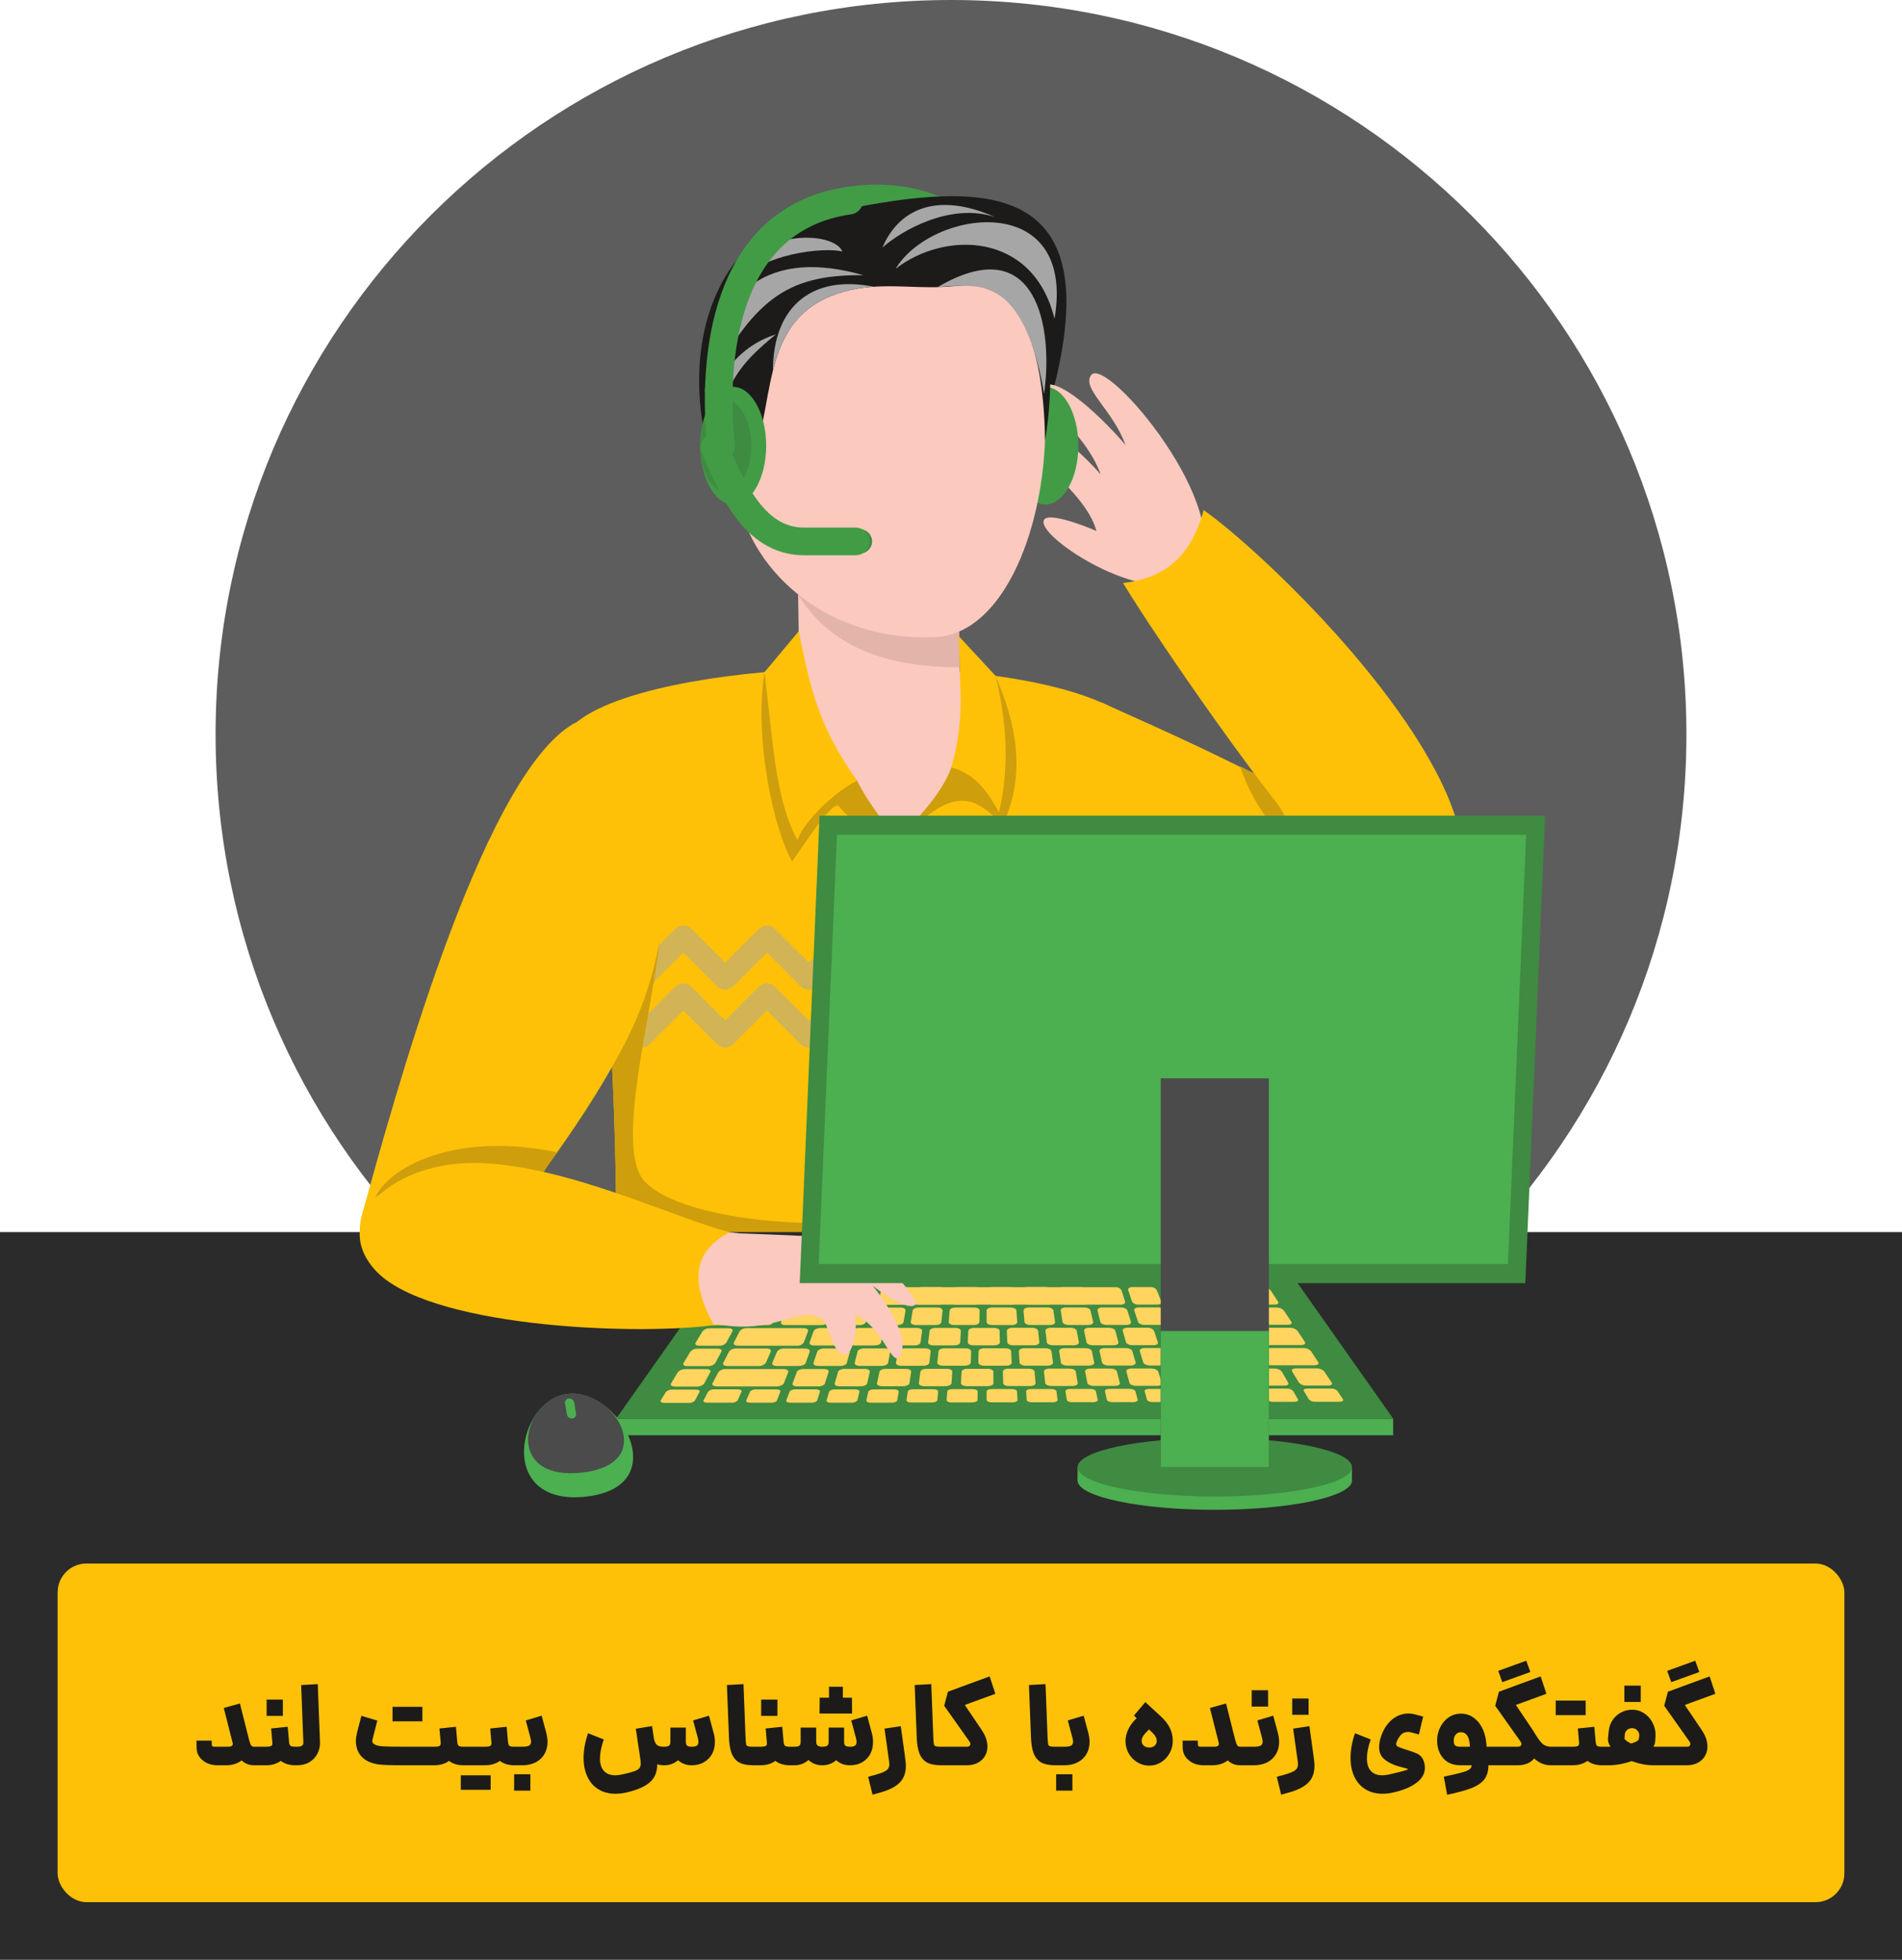 <svg width="264" height="272" viewBox="0 0 264 272" fill="none" xmlns="http://www.w3.org/2000/svg">
<g clip-path="url(#clip0_4421_42721)">
<path d="M132 203.837C188.376 203.837 234.077 158.207 234.077 101.919C234.077 45.63 188.376 0 132 0C75.624 0 29.923 45.63 29.923 101.919C29.923 158.207 75.624 203.837 132 203.837Z" fill="#2B2B2B" fill-opacity="0.76"/>
<path d="M117.87 27.832C135.394 25.323 144.985 39.853 145.101 61.861" stroke="#429C46" stroke-width="3.84" stroke-linecap="round" stroke-linejoin="round"/>
<path fill-rule="evenodd" clip-rule="evenodd" d="M98.451 63.109C100.843 71.963 110.212 78.266 122.906 82.941C131.177 79.373 141.269 70.74 145.17 57.797C155.146 24.738 137.342 24.912 116.319 29.27C100.816 29.776 93.817 45.971 98.451 63.109Z" fill="#1C1B19"/>
<path fill-rule="evenodd" clip-rule="evenodd" d="M157.294 124.447C163.068 126.913 182.577 135.683 189.771 136.653C199.715 137.991 201.499 125.359 194.368 119.63C183.036 110.529 158.888 100.263 152.955 97.527C145.929 101.153 140.73 117.385 157.294 124.447Z" fill="#FFC107"/>
<path fill-rule="evenodd" clip-rule="evenodd" d="M175.446 108.033C178.032 113.024 180.856 117.566 182.646 119.4C179.088 118.425 173.973 112.344 172.152 106.352C173.197 106.915 174.385 107.442 175.446 108.033Z" fill="#CE9E0C"/>
<path fill-rule="evenodd" clip-rule="evenodd" d="M153.878 97.962C154.934 128.155 158.259 145.715 154.2 169.504C152.305 180.618 152.115 188.914 153.852 202.705C132.464 206.258 105.35 205.393 83.962 201.398C86.179 189.319 86.955 140.956 80.066 100.213C90.649 91.622 136.903 89.672 153.878 97.962Z" fill="#FFC107"/>
<mask id="mask0_4421_42721" style="mask-type:luminance" maskUnits="userSpaceOnUse" x="80" y="92" width="77" height="113">
<path d="M153.878 97.962C154.934 128.155 158.259 145.715 154.2 169.504C152.305 180.618 152.115 188.914 153.852 202.705C132.464 206.258 105.35 205.393 83.962 201.398C86.179 189.319 86.955 140.956 80.066 100.213C90.649 91.622 136.903 89.672 153.878 97.962Z" fill="white"/>
</mask>
<g mask="url(#mask0_4421_42721)">
<path opacity="0.5" d="M65.815 143.836L71.622 138.039L77.428 143.836L83.234 138.039L89.04 143.836L94.846 138.039L100.652 143.836L106.458 138.039L112.265 143.836L118.071 138.039L123.877 143.836L129.683 138.039L135.489 143.836L141.295 138.039L147.101 143.836L152.908 138.039L158.714 143.836L164.52 138.039L170.326 143.836" stroke="#A6A6A6" stroke-width="3.12" stroke-linecap="round" stroke-linejoin="round"/>
<path opacity="0.5" d="M65.815 135.805L71.622 130.008L77.428 135.805L83.234 130.008L89.04 135.805L94.846 130.008L100.652 135.805L106.458 130.008L112.265 135.805L118.071 130.008L123.877 135.805L129.683 130.008L135.489 135.805L141.295 130.008L147.101 135.805L152.908 130.008L158.714 135.805L164.52 130.008L170.326 135.805" stroke="#A6A6A6" stroke-width="3.12" stroke-linecap="round" stroke-linejoin="round"/>
</g>
<path fill-rule="evenodd" clip-rule="evenodd" d="M86.062 201.778L83.951 201.398C85.535 192.718 86.395 165.298 84.189 135.427C86.547 133.578 89.014 131.872 91.578 130.32C90.523 140.861 85.244 159.401 89.467 163.954C93.69 168.507 108.654 170.737 122.747 169.382C131.783 168.513 105.877 187.791 86.062 201.778Z" fill="#CE9E0C"/>
<path fill-rule="evenodd" clip-rule="evenodd" d="M86.897 144.479C79.734 158.387 70.571 168.037 68.18 173.354C63.762 183.157 47.594 178.05 50.234 168.611C54.594 152.991 66.412 109.128 79.085 100.764C89.61 93.792 98.477 121.992 86.897 144.479Z" fill="#FFC107"/>
<path fill-rule="evenodd" clip-rule="evenodd" d="M73.226 166.176C68.376 166.108 54.752 164.142 52.05 166.176C54.62 161.228 64.401 157.164 77.386 159.952C76.098 161.354 74.182 164.969 73.226 166.176Z" fill="#CE9E0C"/>
<path fill-rule="evenodd" clip-rule="evenodd" d="M132.702 60.875L133.166 91.363C133.267 97.871 135.278 107.753 124.88 116.364C111.805 108.016 111.029 99.015 110.924 92.016L110.459 61.529C110.253 48.248 132.486 47.004 132.702 60.875Z" fill="#FBC9BE"/>
<path fill-rule="evenodd" clip-rule="evenodd" d="M133.013 82.449C125.787 83.298 119.723 83.219 110.755 82.491C115.632 90.47 124.188 92.594 133.23 92.61L133.013 82.449Z" fill="#E3B4AA"/>
<path fill-rule="evenodd" clip-rule="evenodd" d="M166.097 79.077C171.793 70.961 153.614 49.306 151.461 52.051C150.036 53.864 154.586 57.042 156.211 61.759C153.947 59.003 146.019 50.913 144.383 54.081C143.659 55.477 150.516 59.582 152.775 65.838C150.284 62.971 143.19 56.352 141.664 58.76C139.896 61.538 150.606 67.577 152.179 73.696C149.962 72.71 145.681 71.214 144.968 72.073C143.126 74.286 161.289 85.928 166.097 79.077Z" fill="#FBC9BE"/>
<path fill-rule="evenodd" clip-rule="evenodd" d="M145.101 70.017C147.624 70.017 149.677 66.328 149.677 61.859C149.677 57.39 147.624 53.695 145.101 53.695C142.578 53.695 140.52 57.384 140.52 61.859C140.52 66.333 142.578 70.017 145.101 70.017Z" fill="#429C46"/>
<path fill-rule="evenodd" clip-rule="evenodd" d="M122.773 29.224C102.463 30.884 100.32 50.985 102.362 68.318C103.545 78.331 114.117 89.13 129.809 88.429C149.049 87.564 153.662 27.585 122.773 29.224Z" fill="#FBC9BE"/>
<path fill-rule="evenodd" clip-rule="evenodd" d="M145.059 61.155C144.832 46.673 141.037 41.656 137.342 40.201C134.476 39.089 133.525 39.864 129.166 39.864C124.806 39.864 120.113 39.126 115.268 41.118C104.12 45.693 108.406 59.606 102.6 66.7C100.335 58.41 99.75 47.796 104.616 39.047C108.67 31.764 116.096 28.338 123.523 28.375C143.734 28.465 147.64 45.535 145.059 61.155Z" fill="#1C1B19"/>
<path fill-rule="evenodd" clip-rule="evenodd" d="M99.834 58.815C101.233 58.43 103.038 60.543 103.867 63.558C104.695 66.572 104.236 69.286 102.837 69.676C101.439 70.066 99.633 67.948 98.805 64.933C97.976 61.919 98.435 59.205 99.834 58.815Z" fill="#FBC9BE"/>
<path fill-rule="evenodd" clip-rule="evenodd" d="M146.367 44.253C143.411 32.132 131.113 32.005 124.314 37.307C129.366 28.944 149.418 26.298 146.367 44.253Z" fill="#A6A6A6"/>
<path fill-rule="evenodd" clip-rule="evenodd" d="M97.834 54.37C104.511 41.684 109.024 38.08 119.818 38.196C107.298 34.575 98.948 39.619 97.834 54.37Z" fill="#A6A6A6"/>
<path fill-rule="evenodd" clip-rule="evenodd" d="M98.372 59.91C101.771 52.642 101.893 51.14 107.704 46.402C100.969 48.553 98.145 54.95 98.372 59.91Z" fill="#A6A6A6"/>
<path fill-rule="evenodd" clip-rule="evenodd" d="M138.133 30.14C131.968 28.064 125.122 31.996 122.489 34.357C124.568 29.387 129.662 26.367 138.133 30.14Z" fill="#A6A6A6"/>
<path fill-rule="evenodd" clip-rule="evenodd" d="M101.344 39.919C105.746 34.976 114.502 34.301 116.915 34.907C115.827 32.04 104.59 31.445 101.344 39.919Z" fill="#A6A6A6"/>
<path fill-rule="evenodd" clip-rule="evenodd" d="M144.931 54.747C143.401 45.398 140.382 41.382 137.341 40.201C135.32 39.416 132.116 39.674 130.131 39.853C143.934 31.753 146.246 45.519 144.91 54.747H144.931ZM121.274 39.796C119.213 39.906 117.184 40.353 115.267 41.118C110.263 43.174 108.374 47.105 107.281 51.453C107.297 42.562 112.676 38.072 121.274 39.796Z" fill="#A6A6A6"/>
<path d="M101.406 61.872C100.456 61.451 98.535 62.357 100.757 66.088" stroke="#D9ABA1" stroke-width="1.2" stroke-linecap="round" stroke-linejoin="round"/>
<path d="M100.319 64.818C101.407 64.396 102.705 64.538 102.958 65.719" stroke="#D9ABA1" stroke-width="1.2" stroke-linecap="round" stroke-linejoin="round"/>
<path fill-rule="evenodd" clip-rule="evenodd" d="M118.963 108.343C120.61 111.653 123.603 115.521 124.88 116.364C122.024 116.022 118.546 114.636 116.477 111.927C115.638 110.836 111.457 117.487 109.953 119.558C107.551 115.5 104.585 102.789 106.121 93.281C109.262 96.127 115.954 106.968 118.963 108.343Z" fill="#CE9E0C"/>
<path fill-rule="evenodd" clip-rule="evenodd" d="M118.962 108.345C113.599 100.808 112.454 95.501 110.871 87.602L106.12 93.283C107.271 102.806 107.63 111.127 110.686 116.566C111.462 114.274 115.468 110.105 118.962 108.345Z" fill="#FFC107"/>
<path fill-rule="evenodd" clip-rule="evenodd" d="M132.058 106.518C130.475 110.734 126.733 114.043 124.88 116.362C130.385 111.645 133.916 108.288 139.094 114.633C143.206 106.249 139.949 98.012 138.187 93.801C135.173 95.181 135.067 105.142 132.058 106.518Z" fill="#CE9E0C"/>
<path fill-rule="evenodd" clip-rule="evenodd" d="M132.058 106.521C133.858 99.765 133.303 96.724 133.087 88.297L138.186 93.804C139.906 100.798 140.012 106.979 138.661 112.719C137.426 110.637 135.847 107.512 132.058 106.521Z" fill="#FFC107"/>
<path d="M264 171H0V272H264V171Z" fill="#2B2B2B"/>
<rect x="8" y="217" width="248" height="47" rx="4" fill="#FFC107"/>
<path d="M30.198 245C29.643 245 29.142 244.893 28.694 244.68C28.256 244.456 27.91 244.163 27.654 243.8C27.409 243.427 27.286 243.027 27.286 242.6C27.275 242.461 27.27 242.12 27.27 241.576H29.382L29.398 242.168C29.409 242.264 29.441 242.333 29.494 242.376C29.558 242.408 29.659 242.424 29.798 242.424H31.654C32.155 242.424 32.368 242.253 32.294 241.912L32.246 241.72L31.062 237.048L33.302 236.424L34.486 241.128C34.582 241.512 34.662 241.789 34.726 241.96C34.79 242.131 34.859 242.253 34.934 242.328C35.019 242.392 35.136 242.424 35.286 242.424H36.07L36.214 243.72L36.07 245H35.286C34.593 245 34.011 244.776 33.542 244.328C32.955 244.776 32.224 245 31.35 245H30.198ZM35.904 242.424H36.912C37.275 242.424 37.52 242.387 37.648 242.312C37.776 242.237 37.83 242.109 37.808 241.928V241.864L37.632 239.896L39.936 239.656L40.112 241.624V241.704C40.144 242.013 40.214 242.211 40.32 242.296C40.427 242.381 40.656 242.424 41.008 242.424L41.152 243.72L41.008 245C40.187 245 39.51 244.797 38.976 244.392C38.422 244.797 37.734 245 36.912 245H35.904V242.424ZM37.008 235.88H39.264V238.152H37.008V235.88ZM40.842 242.424H41.21C41.572 242.424 41.818 242.371 41.946 242.264C42.074 242.157 42.127 241.997 42.106 241.784L41.802 233.864L44.106 233.736L44.41 241.672C44.442 242.301 44.33 242.867 44.074 243.368C43.818 243.869 43.444 244.269 42.954 244.568C42.463 244.856 41.882 245 41.21 245H40.842V242.424ZM56.402 245C55.218 245 54.322 244.989 53.714 244.968C53.116 244.947 52.631 244.904 52.258 244.84C51.895 244.765 51.548 244.659 51.218 244.52C50.631 244.253 50.178 243.869 49.858 243.368C49.548 242.856 49.394 242.275 49.394 241.624C49.394 241.315 49.447 240.936 49.554 240.488L50.162 238.136L52.37 238.792L51.746 241.256C51.703 241.395 51.682 241.523 51.682 241.64C51.682 241.768 51.714 241.869 51.778 241.944C51.852 242.019 51.97 242.093 52.13 242.168C52.343 242.275 52.711 242.344 53.234 242.376C53.767 242.408 54.85 242.424 56.482 242.424H60.258C60.642 242.424 60.892 242.387 61.01 242.312C61.138 242.227 61.191 242.077 61.17 241.864L60.994 239.896L63.282 239.656L63.458 241.624V241.704C63.49 242.013 63.559 242.211 63.666 242.296C63.772 242.381 64.002 242.424 64.354 242.424H64.53L64.674 243.72L64.53 245H64.354C63.522 245 62.844 244.797 62.322 244.392C61.767 244.797 61.079 245 60.258 245H56.482H56.402ZM54.482 236.888H58.626V238.904H54.482V236.888ZM64.358 242.424H67.302C67.686 242.424 67.936 242.387 68.053 242.312C68.181 242.227 68.235 242.077 68.213 241.864L68.037 239.896L70.326 239.656L70.501 241.624L70.517 241.752C70.539 242.04 70.603 242.227 70.71 242.312C70.827 242.387 71.056 242.424 71.397 242.424L71.541 243.72L71.397 245C70.576 245 69.904 244.797 69.382 244.392C68.805 244.797 68.112 245 67.302 245H64.358V242.424ZM63.958 246.392H68.102V248.408H63.958V246.392ZM71.233 242.424H72.496C72.923 242.424 73.233 242.376 73.424 242.28C73.617 242.173 73.713 241.987 73.713 241.72C73.713 241.571 73.68 241.384 73.617 241.16L72.977 238.776L75.184 238.12L75.825 240.504C75.942 240.973 76.001 241.389 76.001 241.752C76.001 242.392 75.856 242.957 75.569 243.448C75.281 243.939 74.87 244.323 74.337 244.6C73.803 244.867 73.19 245 72.496 245H71.233V242.424ZM71.361 246.248H73.617V248.52H71.361V246.248ZM96.028 245C95.27 245 94.63 244.765 94.108 244.296C93.585 244.765 92.934 245 92.156 245C91.825 245 91.516 244.952 91.228 244.856C91.228 245.944 90.876 246.787 90.171 247.384C89.478 247.981 88.401 248.445 86.939 248.776C86.46 248.893 85.953 248.952 85.419 248.952C84.513 248.952 83.724 248.744 83.052 248.328C82.39 247.923 81.883 247.341 81.531 246.584C81.18 245.837 81.004 244.968 81.004 243.976C81.004 242.877 81.212 241.736 81.627 240.552L83.803 241.416C83.451 242.44 83.275 243.315 83.275 244.04C83.275 244.797 83.457 245.379 83.82 245.784C84.193 246.189 84.721 246.392 85.403 246.392C85.681 246.392 86.017 246.349 86.412 246.264C87.126 246.104 87.649 245.965 87.98 245.848C88.321 245.741 88.566 245.603 88.716 245.432C88.865 245.261 88.939 245.027 88.939 244.728C88.939 244.653 88.929 244.52 88.907 244.328L88.251 239.928L90.507 239.56L90.779 241.384C90.886 241.789 91.035 242.067 91.228 242.216C91.419 242.355 91.729 242.424 92.156 242.424C92.518 242.424 92.758 242.371 92.876 242.264C92.993 242.157 93.052 241.987 93.052 241.752V239.768H95.195V241.752C95.195 241.997 95.254 242.173 95.371 242.28C95.499 242.376 95.718 242.424 96.028 242.424C96.347 242.424 96.577 242.376 96.716 242.28C96.865 242.184 96.939 242.013 96.939 241.768C96.939 241.597 96.907 241.395 96.844 241.16L96.204 238.776L98.412 238.12L99.052 240.504C99.169 240.909 99.228 241.331 99.228 241.768C99.228 242.397 99.094 242.957 98.828 243.448C98.561 243.928 98.182 244.307 97.692 244.584C97.212 244.861 96.657 245 96.028 245ZM104.543 245C103.754 245 103.119 244.877 102.639 244.632C102.17 244.376 101.818 243.976 101.583 243.432C101.359 242.888 101.226 242.152 101.183 241.224L100.895 233.864L103.199 233.736L103.487 241.224C103.509 241.651 103.535 241.939 103.567 242.088C103.599 242.227 103.679 242.317 103.807 242.36C103.935 242.403 104.181 242.424 104.543 242.424H104.703L104.847 243.72L104.703 245H104.543ZM104.545 242.424H105.553C105.916 242.424 106.161 242.387 106.289 242.312C106.417 242.237 106.47 242.109 106.449 241.928V241.864L106.273 239.896L108.577 239.656L108.753 241.624V241.704C108.785 242.013 108.854 242.211 108.961 242.296C109.068 242.381 109.297 242.424 109.649 242.424L109.793 243.72L109.649 245C108.828 245 108.15 244.797 107.617 244.392C107.062 244.797 106.374 245 105.553 245H104.545V242.424ZM105.649 235.88H107.905V238.152H105.649V235.88ZM117.979 245C117.221 245 116.581 244.765 116.059 244.296C115.536 244.765 114.885 245 114.107 245C113.371 245 112.741 244.755 112.219 244.264C111.675 244.755 111.013 245 110.235 245H109.482V242.424H110.235C110.608 242.424 110.848 242.376 110.955 242.28C111.072 242.173 111.131 241.997 111.131 241.752V239.768H113.291V241.752C113.291 241.965 113.349 242.131 113.467 242.248C113.595 242.365 113.808 242.424 114.107 242.424C114.469 242.424 114.709 242.376 114.827 242.28C114.955 242.173 115.019 242.008 115.019 241.784V241.752V239.768H117.163V241.752V241.816C117.163 242.029 117.221 242.184 117.339 242.28C117.467 242.376 117.68 242.424 117.979 242.424C118.299 242.424 118.528 242.376 118.667 242.28C118.816 242.184 118.891 242.013 118.891 241.768C118.891 241.597 118.859 241.395 118.795 241.16L118.155 238.776L120.363 238.12L121.003 240.504C121.12 240.909 121.179 241.336 121.179 241.784C121.179 242.413 121.045 242.973 120.779 243.464C120.512 243.944 120.133 244.323 119.643 244.6C119.163 244.867 118.608 245 117.979 245ZM113.771 235.624H115.067V234.104H116.987V235.624H118.251L118.267 237.816H116.235H115.771H113.755L113.771 235.624ZM120.5 246.6L121.604 246.296C122.308 246.093 122.788 245.896 123.044 245.704C123.311 245.512 123.444 245.229 123.444 244.856C123.444 244.792 123.433 244.675 123.412 244.504L122.772 239.912L125.028 239.576L125.492 242.904L125.668 244.216C125.711 244.483 125.732 244.765 125.732 245.064C125.732 246.056 125.449 246.835 124.884 247.4C124.319 247.976 123.428 248.435 122.212 248.776L121.108 249.08L120.5 246.6ZM130.606 245C129.816 245 129.182 244.877 128.702 244.632C128.232 244.376 127.88 243.976 127.646 243.432C127.422 242.888 127.288 242.152 127.246 241.224L126.958 233.864L129.262 233.736L129.55 241.224C129.571 241.651 129.598 241.939 129.63 242.088C129.662 242.227 129.742 242.317 129.87 242.36C129.998 242.403 130.243 242.424 130.606 242.424H130.766L130.91 243.72L130.766 245H130.606ZM130.607 242.424H134.176C134.357 242.424 134.485 242.392 134.56 242.328C134.645 242.243 134.688 242.147 134.688 242.04C134.688 241.933 134.65 241.827 134.576 241.72L131.056 236.744L131.568 234.792L137.36 232.664L138.16 235.08L133.92 236.632L136.304 240.168C136.805 240.915 137.056 241.661 137.056 242.408C137.056 242.984 136.89 243.496 136.56 243.944C136.314 244.275 135.984 244.536 135.568 244.728C135.162 244.909 134.688 245 134.144 245H130.607V242.424ZM146.465 245C145.676 245 145.041 244.877 144.561 244.632C144.092 244.376 143.74 243.976 143.505 243.432C143.281 242.888 143.148 242.152 143.105 241.224L142.817 233.864L145.121 233.736L145.409 241.224C145.43 241.651 145.457 241.939 145.489 242.088C145.521 242.227 145.601 242.317 145.729 242.36C145.857 242.403 146.102 242.424 146.465 242.424H146.625L146.769 243.72L146.625 245H146.465ZM146.467 242.424H147.731C148.158 242.424 148.467 242.376 148.659 242.28C148.851 242.173 148.947 241.987 148.947 241.72C148.947 241.571 148.915 241.384 148.851 241.16L148.211 238.776L150.419 238.12L151.059 240.504C151.176 240.973 151.235 241.389 151.235 241.752C151.235 242.392 151.091 242.957 150.803 243.448C150.515 243.939 150.104 244.323 149.571 244.6C149.038 244.867 148.424 245 147.731 245H146.467V242.424ZM146.595 246.248H148.851V248.52H146.595V246.248ZM159.518 245.048C158.921 245.048 158.366 244.893 157.854 244.584C157.353 244.275 156.953 243.859 156.654 243.336C156.366 242.813 156.222 242.243 156.222 241.624C156.222 241.101 156.345 240.579 156.59 240.056C156.835 239.523 157.177 239.043 157.614 238.616L157.774 238.456L157.39 238.104L158.974 236.232L161.15 238.232C161.715 238.765 162.126 239.299 162.382 239.832C162.649 240.365 162.782 240.963 162.782 241.624C162.782 242.243 162.633 242.813 162.334 243.336C162.046 243.859 161.651 244.275 161.15 244.584C160.649 244.893 160.105 245.048 159.518 245.048ZM158.462 241.624C158.462 241.88 158.558 242.099 158.75 242.28C158.953 242.451 159.209 242.536 159.518 242.536C159.827 242.536 160.078 242.451 160.27 242.28C160.462 242.099 160.558 241.88 160.558 241.624C160.558 241.4 160.494 241.187 160.366 240.984C160.249 240.771 159.998 240.493 159.614 240.152L159.486 240.024L159.326 240.184C158.985 240.525 158.755 240.797 158.638 241C158.521 241.203 158.462 241.411 158.462 241.624ZM167.073 245C166.518 245 166.017 244.893 165.569 244.68C165.132 244.456 164.785 244.163 164.529 243.8C164.284 243.427 164.161 243.027 164.161 242.6C164.15 242.461 164.145 242.12 164.145 241.576H166.257L166.273 242.168C166.284 242.264 166.316 242.333 166.369 242.376C166.433 242.408 166.534 242.424 166.673 242.424H168.529C169.03 242.424 169.244 242.253 169.169 241.912L169.121 241.72L167.937 237.048L170.177 236.424L171.361 241.128C171.457 241.512 171.537 241.789 171.601 241.96C171.665 242.131 171.734 242.253 171.809 242.328C171.894 242.392 172.012 242.424 172.161 242.424H172.945L173.089 243.72L172.945 245H172.161C171.468 245 170.886 244.776 170.417 244.328C169.83 244.776 169.1 245 168.225 245H167.073ZM172.779 242.424H174.043C174.47 242.424 174.779 242.376 174.971 242.28C175.163 242.173 175.259 241.987 175.259 241.72C175.259 241.571 175.227 241.384 175.163 241.16L174.523 238.776L176.731 238.12L177.371 240.504C177.489 240.973 177.547 241.389 177.547 241.752C177.547 242.392 177.403 242.957 177.115 243.448C176.827 243.939 176.417 244.323 175.883 244.6C175.35 244.867 174.737 245 174.043 245H172.779V242.424ZM173.739 234.584H176.011V236.856H173.739V234.584ZM177.219 246.6L178.323 246.296C179.027 246.093 179.507 245.896 179.763 245.704C180.029 245.512 180.163 245.229 180.163 244.856C180.163 244.792 180.152 244.675 180.131 244.504L179.491 239.912L181.747 239.576L182.211 242.904L182.387 244.216C182.429 244.483 182.451 244.765 182.451 245.064C182.451 246.056 182.168 246.835 181.603 247.4C181.037 247.976 180.147 248.435 178.931 248.776L177.827 249.08L177.219 246.6ZM179.363 235.736H181.635V237.992H179.363V235.736ZM193.393 248.776C192.913 248.893 192.411 248.952 191.889 248.952C190.982 248.952 190.193 248.744 189.521 248.328C188.859 247.923 188.347 247.341 187.985 246.584C187.633 245.837 187.457 244.963 187.457 243.96C187.457 242.872 187.665 241.736 188.081 240.552L190.257 241.416C189.905 242.419 189.729 243.293 189.729 244.04C189.729 244.797 189.91 245.379 190.273 245.784C190.646 246.189 191.174 246.392 191.857 246.392C192.134 246.392 192.47 246.349 192.865 246.264C194.582 245.869 195.441 245.629 195.441 245.544C195.441 245.523 195.366 245.491 195.217 245.448C195.067 245.405 194.955 245.373 194.881 245.352C194.411 245.235 194.006 245.117 193.665 245C192.918 244.723 192.358 244.392 191.985 244.008C191.611 243.624 191.425 243.117 191.425 242.488C191.425 242.061 191.499 241.608 191.649 241.128C191.947 240.157 192.438 239.363 193.121 238.744C193.814 238.125 194.609 237.816 195.505 237.816C195.835 237.816 196.166 237.864 196.497 237.96L197.537 238.248L196.945 240.728L195.905 240.44C195.766 240.397 195.617 240.376 195.457 240.376C194.998 240.376 194.635 240.541 194.369 240.872C194.113 241.203 193.937 241.517 193.841 241.816C193.809 241.912 193.793 241.997 193.793 242.072C193.793 242.2 193.857 242.307 193.985 242.392C194.113 242.467 194.369 242.568 194.753 242.696L195.201 242.84C195.809 243.032 196.262 243.192 196.561 243.32C196.87 243.448 197.121 243.629 197.313 243.864C197.505 244.099 197.643 244.424 197.729 244.84C197.761 245.021 197.777 245.187 197.777 245.336C197.777 246.147 197.387 246.845 196.609 247.432C195.841 248.019 194.769 248.467 193.393 248.776ZM200.401 246.584C201.564 246.339 202.385 246.147 202.865 246.008C203.356 245.88 203.708 245.741 203.921 245.592C204.134 245.453 204.252 245.256 204.273 245H202.689C202.049 245 201.484 244.861 200.993 244.584C200.513 244.296 200.14 243.891 199.873 243.368C199.606 242.845 199.473 242.237 199.473 241.544C199.473 240.893 199.617 240.285 199.905 239.72C200.193 239.144 200.588 238.685 201.089 238.344C201.601 238.003 202.172 237.832 202.801 237.832C203.409 237.832 203.958 237.997 204.449 238.328C204.95 238.659 205.356 239.117 205.665 239.704C205.985 240.28 206.188 240.936 206.273 241.672L206.353 242.424H207.249L207.393 243.72L207.249 245H207.201H206.593C206.593 245.821 206.401 246.477 206.017 246.968C205.633 247.459 205.041 247.859 204.241 248.168C203.452 248.477 202.326 248.787 200.865 249.096L200.401 246.584ZM201.777 241.592C201.777 241.901 201.841 242.12 201.969 242.248C202.097 242.365 202.337 242.424 202.689 242.424H204.033L203.985 241.944C203.932 241.432 203.798 241.048 203.585 240.792C203.382 240.536 203.116 240.408 202.785 240.408C202.476 240.408 202.23 240.52 202.049 240.744C201.868 240.968 201.777 241.251 201.777 241.592ZM215.268 245C214.404 245 213.631 244.685 212.948 244.056C212.703 244.355 212.383 244.589 211.988 244.76C211.593 244.92 211.14 245 210.628 245H207.092V242.424H210.66C210.841 242.424 210.969 242.392 211.044 242.328C211.129 242.243 211.172 242.147 211.172 242.04C211.172 241.933 211.135 241.827 211.06 241.72L207.54 236.744L208.052 234.792L213.844 232.664L214.644 235.08L210.404 236.632L212.788 240.168L213.044 240.584C213.471 241.309 213.839 241.8 214.148 242.056C214.457 242.301 214.831 242.424 215.268 242.424H215.492L215.636 243.72L215.492 245H215.268ZM211.844 230.488L212.42 232.056L208.516 233.464L207.956 231.896L211.844 230.488ZM215.326 242.424H218.27C218.654 242.424 218.905 242.387 219.022 242.312C219.15 242.227 219.204 242.077 219.182 241.864L219.006 239.896L221.294 239.656L221.47 241.624L221.486 241.752C221.508 242.04 221.572 242.227 221.678 242.312C221.796 242.387 222.025 242.424 222.366 242.424L222.51 243.72L222.366 245C221.545 245 220.873 244.797 220.35 244.392C219.774 244.797 219.081 245 218.27 245H215.326V242.424ZM215.934 236.024H220.094V238.04H215.934V236.024ZM222.201 242.424H223.241H223.545C223.268 242.008 223.151 241.613 223.193 241.24L223.289 240.296C223.343 239.72 223.519 239.203 223.817 238.744C224.127 238.285 224.521 237.928 225.001 237.672C225.481 237.416 225.999 237.288 226.553 237.288C227.183 237.288 227.748 237.464 228.249 237.816C228.761 238.157 229.151 238.611 229.417 239.176C229.695 239.731 229.817 240.323 229.785 240.952L229.737 241.704C229.727 241.939 229.647 242.179 229.497 242.424H230.697L230.841 243.72L230.697 245H229.481C228.543 245 227.54 244.808 226.473 244.424C225.375 244.808 224.297 245 223.241 245H222.201V242.424ZM225.465 233.944H227.737V236.216H225.465V233.944ZM225.481 241.336C225.705 241.603 226.015 241.816 226.409 241.976C226.975 241.816 227.321 241.635 227.449 241.432L227.529 240.92C227.561 240.653 227.476 240.408 227.273 240.184C227.081 239.96 226.836 239.848 226.537 239.848C226.281 239.848 226.052 239.928 225.849 240.088C225.657 240.248 225.551 240.456 225.529 240.712L225.481 241.336ZM230.545 242.424H234.113C234.294 242.424 234.422 242.392 234.497 242.328C234.582 242.243 234.625 242.147 234.625 242.04C234.625 241.933 234.588 241.827 234.513 241.72L230.993 236.744L231.505 234.792L237.297 232.664L238.097 235.08L233.857 236.632L236.241 240.168C236.742 240.915 236.993 241.661 236.993 242.408C236.993 242.984 236.828 243.496 236.497 243.944C236.252 244.275 235.921 244.536 235.505 244.728C235.1 244.909 234.625 245 234.081 245H230.545V242.424ZM235.297 230.488L235.873 232.056L231.969 233.464L231.409 231.896L235.297 230.488Z" fill="#1C1B19"/>
<path d="M193.376 196.891H85.524V199.199H193.376V196.891Z" fill="#4CAF50"/>
<path fill-rule="evenodd" clip-rule="evenodd" d="M179.584 177.332H99.317L85.524 196.889H193.376L179.584 177.332Z" fill="#3E8B41"/>
<path fill-rule="evenodd" clip-rule="evenodd" d="M95.601 194.708H92.234C91.848 194.708 91.616 194.56 91.706 194.376L92.429 193.185C92.544 193.071 92.683 192.984 92.835 192.927C92.987 192.871 93.149 192.847 93.31 192.858H96.594C96.963 192.858 97.195 193.011 97.095 193.19C96.879 193.585 96.662 193.975 96.451 194.381C96.341 194.493 96.208 194.58 96.061 194.636C95.915 194.692 95.758 194.717 95.601 194.708Z" fill="#FFD45F"/>
<path fill-rule="evenodd" clip-rule="evenodd" d="M96.693 192.442H93.727C93.273 192.442 92.993 192.257 93.13 192.036L94.096 190.423C94.234 190.286 94.4 190.179 94.581 190.109C94.763 190.039 94.957 190.008 95.152 190.017H98.023C98.462 190.017 98.715 190.202 98.594 190.423L97.733 192.041C97.601 192.181 97.439 192.29 97.259 192.359C97.079 192.428 96.886 192.456 96.693 192.442Z" fill="#FFD45F"/>
<path fill-rule="evenodd" clip-rule="evenodd" d="M98.255 189.602H95.389C94.962 189.602 94.708 189.418 94.861 189.196L95.832 187.584C95.961 187.446 96.119 187.338 96.294 187.268C96.469 187.198 96.658 187.167 96.846 187.178H99.606C100.024 187.178 100.266 187.357 100.134 187.584L99.274 189.196C99.146 189.337 98.988 189.446 98.812 189.517C98.635 189.587 98.445 189.616 98.255 189.602Z" fill="#FFD45F"/>
<path fill-rule="evenodd" clip-rule="evenodd" d="M99.813 186.772H97.073C96.656 186.772 96.408 186.593 96.546 186.371L97.517 184.759C97.642 184.623 97.795 184.517 97.965 184.447C98.136 184.377 98.32 184.345 98.504 184.353H101.143C101.544 184.353 101.776 184.537 101.671 184.759L100.8 186.371C100.677 186.509 100.524 186.617 100.353 186.687C100.182 186.756 99.997 186.785 99.813 186.772Z" fill="#FFD45F"/>
<path fill-rule="evenodd" clip-rule="evenodd" d="M101.37 183.921H98.731C98.335 183.921 98.103 183.742 98.24 183.516C98.683 182.778 99.121 182.035 99.57 181.292C100.019 180.548 100.462 179.805 100.911 179.062C101.025 178.932 101.166 178.828 101.325 178.758C101.483 178.688 101.656 178.653 101.829 178.656H104.247C104.616 178.656 104.811 178.841 104.695 179.062C104.299 179.805 103.893 180.548 103.497 181.292C103.101 182.035 102.695 182.772 102.299 183.516C102.185 183.649 102.042 183.754 101.881 183.824C101.72 183.895 101.545 183.928 101.37 183.921Z" fill="#FFD45F"/>
<path fill-rule="evenodd" clip-rule="evenodd" d="M102.927 181.081H100.415C100.035 181.081 99.829 180.902 99.961 180.675L100.932 179.062C101.046 178.932 101.187 178.828 101.346 178.758C101.505 178.688 101.677 178.653 101.85 178.656H104.268C104.637 178.656 104.833 178.841 104.716 179.062C104.431 179.589 104.136 180.143 103.851 180.675C103.739 180.81 103.598 180.917 103.437 180.988C103.277 181.058 103.102 181.09 102.927 181.081Z" fill="#FFD45F"/>
<path fill-rule="evenodd" clip-rule="evenodd" d="M101.555 194.677H98.177C97.796 194.677 97.559 194.534 97.649 194.35C97.86 193.955 98.066 193.565 98.277 193.159C98.384 193.044 98.515 192.955 98.662 192.898C98.808 192.84 98.965 192.816 99.121 192.827H102.399C102.769 192.827 103.011 192.98 102.927 193.159C102.748 193.559 102.558 193.955 102.399 194.345C102.294 194.462 102.163 194.553 102.016 194.611C101.87 194.668 101.712 194.691 101.555 194.677Z" fill="#FFD45F"/>
<path fill-rule="evenodd" clip-rule="evenodd" d="M107.736 192.427H99.555C99.064 192.427 98.768 192.232 98.889 191.994C99.164 191.467 99.444 190.94 99.708 190.44C99.844 190.29 100.013 190.173 100.201 190.098C100.39 190.024 100.593 189.993 100.795 190.008H108.712C109.188 190.008 109.499 190.208 109.409 190.44C109.203 190.967 109.003 191.494 108.797 191.994C108.697 192.226 108.206 192.427 107.736 192.427Z" fill="#FFD45F"/>
<path fill-rule="evenodd" clip-rule="evenodd" d="M105.25 189.593H101C100.525 189.593 100.262 189.403 100.383 189.161C100.642 188.634 100.911 188.107 101.191 187.58C101.321 187.432 101.484 187.315 101.668 187.24C101.851 187.165 102.049 187.134 102.246 187.148H106.358C106.801 187.148 107.086 187.338 106.981 187.58C106.754 188.107 106.527 188.634 106.31 189.135C106.184 189.291 106.022 189.415 105.837 189.495C105.652 189.575 105.45 189.608 105.25 189.593Z" fill="#FFD45F"/>
<path fill-rule="evenodd" clip-rule="evenodd" d="M110.607 186.77H102.457C101.998 186.77 101.734 186.575 101.856 186.344C102.13 185.817 102.383 185.29 102.663 184.763C102.79 184.617 102.949 184.502 103.127 184.427C103.306 184.352 103.499 184.319 103.692 184.33H111.547C111.974 184.33 112.243 184.52 112.154 184.763C111.963 185.29 111.768 185.817 111.573 186.317C111.464 186.469 111.318 186.59 111.149 186.67C110.98 186.749 110.793 186.784 110.607 186.77Z" fill="#FFD45F"/>
<path fill-rule="evenodd" clip-rule="evenodd" d="M106.469 183.915H103.83C103.429 183.915 103.202 183.73 103.302 183.509C103.582 182.982 103.83 182.455 104.141 181.896C104.252 181.76 104.393 181.652 104.554 181.582C104.714 181.511 104.89 181.48 105.065 181.49H107.583C107.973 181.49 108.2 181.669 108.11 181.896C107.862 182.423 107.63 182.95 107.382 183.509C107.273 183.644 107.134 183.752 106.975 183.823C106.816 183.893 106.642 183.925 106.469 183.915Z" fill="#FFD45F"/>
<path fill-rule="evenodd" clip-rule="evenodd" d="M107.799 181.082H105.297C104.912 181.082 104.69 180.898 104.806 180.676C105.086 180.149 105.376 179.622 105.651 179.064C105.755 178.929 105.891 178.822 106.047 178.751C106.202 178.68 106.372 178.648 106.543 178.658H108.939C109.319 178.658 109.525 178.842 109.425 179.064C109.182 179.591 108.944 180.118 108.691 180.676C108.586 180.811 108.45 180.918 108.295 180.989C108.14 181.06 107.969 181.092 107.799 181.082Z" fill="#FFD45F"/>
<path fill-rule="evenodd" clip-rule="evenodd" d="M107.049 194.677H104.13C103.75 194.677 103.497 194.534 103.576 194.35C103.755 193.955 103.935 193.559 104.104 193.164C104.183 192.98 104.553 192.832 104.922 192.832H107.778C108.147 192.832 108.395 192.98 108.305 193.159C108.147 193.559 107.989 193.955 107.841 194.35C107.799 194.54 107.429 194.677 107.049 194.677Z" fill="#FFD45F"/>
<path fill-rule="evenodd" clip-rule="evenodd" d="M112.629 194.678H109.71C109.33 194.678 109.076 194.53 109.14 194.346C109.282 193.951 109.435 193.561 109.588 193.16C109.652 192.981 110.005 192.828 110.375 192.828H113.23C113.6 192.828 113.864 192.976 113.811 193.16C113.684 193.555 113.552 193.951 113.431 194.346C113.373 194.536 113.009 194.678 112.629 194.678Z" fill="#FFD45F"/>
<path fill-rule="evenodd" clip-rule="evenodd" d="M118.234 194.677H115.321C114.941 194.677 114.672 194.534 114.724 194.355C114.835 193.955 114.967 193.559 115.083 193.164C115.141 192.985 115.484 192.832 115.854 192.832H118.688C119.068 192.832 119.343 192.974 119.295 193.159C119.2 193.554 119.095 193.949 119.005 194.345C118.942 194.518 118.599 194.677 118.234 194.677Z" fill="#FFD45F"/>
<path fill-rule="evenodd" clip-rule="evenodd" d="M123.803 194.677H120.874C120.494 194.677 120.214 194.529 120.256 194.345C120.341 193.949 120.43 193.559 120.52 193.159C120.562 192.98 120.89 192.832 121.264 192.832H124.115C124.484 192.832 124.774 192.98 124.743 193.159C124.679 193.554 124.605 193.949 124.542 194.345C124.521 194.513 124.183 194.677 123.803 194.677Z" fill="#FFD45F"/>
<path fill-rule="evenodd" clip-rule="evenodd" d="M129.382 194.648H126.474C126.083 194.648 125.793 194.506 125.819 194.326C125.872 193.926 125.94 193.531 125.999 193.135C125.999 192.956 126.352 192.809 126.732 192.809H129.572C129.941 192.809 130.237 192.951 130.221 193.135C130.179 193.531 130.137 193.926 130.105 194.321C130.089 194.5 129.762 194.648 129.382 194.648Z" fill="#FFD45F"/>
<path fill-rule="evenodd" clip-rule="evenodd" d="M134.967 194.641H132.053C131.673 194.641 131.377 194.494 131.388 194.309C131.414 193.919 131.451 193.524 131.483 193.129C131.483 192.944 131.81 192.797 132.18 192.797H135.014C135.399 192.797 135.711 192.944 135.706 193.124C135.706 193.524 135.679 193.914 135.679 194.309C135.679 194.494 135.352 194.641 134.967 194.641Z" fill="#FFD45F"/>
<path fill-rule="evenodd" clip-rule="evenodd" d="M140.556 194.63H137.637C137.257 194.63 136.94 194.482 136.94 194.303C136.94 193.908 136.94 193.512 136.94 193.117C136.94 192.933 137.247 192.79 137.616 192.785H140.461C140.831 192.785 141.153 192.927 141.163 193.112C141.189 193.507 141.205 193.897 141.232 194.292C141.253 194.482 140.931 194.63 140.556 194.63Z" fill="#FFD45F"/>
<path fill-rule="evenodd" clip-rule="evenodd" d="M146.135 194.621H143.227C142.836 194.621 142.525 194.473 142.514 194.294C142.488 193.899 142.461 193.503 142.43 193.108C142.43 192.929 142.694 192.781 143.074 192.781H145.919C146.288 192.781 146.615 192.924 146.642 193.108C146.689 193.503 146.742 193.893 146.79 194.294C146.816 194.473 146.515 194.621 146.135 194.621Z" fill="#FFD45F"/>
<path fill-rule="evenodd" clip-rule="evenodd" d="M151.725 194.609H148.806C148.426 194.609 148.104 194.461 148.078 194.282C148.02 193.887 147.957 193.492 147.893 193.102C147.867 192.917 148.152 192.77 148.521 192.77H151.377C151.746 192.77 152.079 192.917 152.116 193.096C152.195 193.492 152.285 193.882 152.364 194.282C152.401 194.461 152.105 194.609 151.725 194.609Z" fill="#FFD45F"/>
<path fill-rule="evenodd" clip-rule="evenodd" d="M157.293 194.597H154.39C154.01 194.597 153.672 194.455 153.63 194.27C153.535 193.875 153.456 193.48 153.372 193.09C153.335 192.905 153.599 192.758 153.968 192.758H156.813C157.183 192.758 157.541 192.905 157.594 193.09C157.705 193.48 157.805 193.875 157.916 194.27C157.969 194.45 157.689 194.597 157.293 194.597Z" fill="#FFD45F"/>
<path fill-rule="evenodd" clip-rule="evenodd" d="M162.889 194.589H159.98C159.6 194.589 159.252 194.442 159.199 194.262L158.877 193.098C158.819 192.913 159.083 192.771 159.452 192.766H162.287C162.667 192.766 163.031 192.908 163.095 193.092C163.232 193.482 163.369 193.872 163.517 194.273C163.554 194.442 163.279 194.589 162.889 194.589Z" fill="#FFD45F"/>
<path fill-rule="evenodd" clip-rule="evenodd" d="M168.478 194.576H165.56C165.179 194.576 164.821 194.434 164.752 194.249C164.604 193.854 164.456 193.464 164.314 193.069C164.25 192.89 164.499 192.742 164.868 192.742H167.718C168.093 192.742 168.463 192.884 168.536 193.069C168.7 193.464 168.874 193.854 169.064 194.249C169.117 194.429 168.858 194.576 168.478 194.576Z" fill="#FFD45F"/>
<path fill-rule="evenodd" clip-rule="evenodd" d="M174.063 194.567H171.155C170.764 194.567 170.394 194.425 170.315 194.24C170.141 193.845 169.951 193.455 169.787 193.065C169.708 192.881 169.951 192.733 170.315 192.733H173.155C173.31 192.722 173.466 192.746 173.611 192.802C173.756 192.859 173.887 192.947 173.994 193.06L174.591 194.24C174.712 194.419 174.443 194.567 174.063 194.567Z" fill="#FFD45F"/>
<path fill-rule="evenodd" clip-rule="evenodd" d="M179.642 194.557H176.734C176.576 194.57 176.417 194.547 176.269 194.491C176.121 194.434 175.987 194.345 175.879 194.23C175.667 193.84 175.477 193.445 175.272 193.055C175.171 192.87 175.404 192.723 175.773 192.723H178.607C178.769 192.709 178.932 192.731 179.085 192.788C179.237 192.844 179.375 192.934 179.489 193.049C179.716 193.434 179.938 193.829 180.165 194.225C180.27 194.414 180.033 194.557 179.642 194.557Z" fill="#FFD45F"/>
<path fill-rule="evenodd" clip-rule="evenodd" d="M185.918 194.547H182.55C182.391 194.559 182.23 194.536 182.08 194.48C181.93 194.425 181.793 194.338 181.679 194.226C181.442 193.825 181.199 193.441 180.967 193.045C180.856 192.866 181.078 192.719 181.447 192.713H184.741C184.904 192.703 185.067 192.726 185.22 192.782C185.374 192.837 185.514 192.923 185.633 193.035L186.414 194.215C186.52 194.4 186.324 194.547 185.918 194.547Z" fill="#FFD45F"/>
<path fill-rule="evenodd" clip-rule="evenodd" d="M113.579 192.418H110.67C110.222 192.418 109.921 192.244 110.005 192.022C110.206 191.495 110.401 190.968 110.607 190.399C110.686 190.178 111.108 190.004 111.536 190.004H114.36C114.787 190.004 115.088 190.178 115.014 190.399C114.84 190.926 114.682 191.485 114.487 192.022C114.444 192.233 114.012 192.418 113.579 192.418Z" fill="#FFD45F"/>
<path fill-rule="evenodd" clip-rule="evenodd" d="M119.459 192.407H116.546C116.102 192.407 115.785 192.228 115.854 192.012C116.018 191.485 116.165 190.932 116.329 190.389C116.392 190.167 116.794 189.988 117.221 189.988H120.035C120.467 189.988 120.784 190.167 120.731 190.384C120.605 190.911 120.483 191.469 120.362 192.007C120.309 192.228 119.903 192.407 119.459 192.407Z" fill="#FFD45F"/>
<path fill-rule="evenodd" clip-rule="evenodd" d="M125.333 192.394H122.457C122.003 192.394 121.681 192.215 121.728 191.999C121.839 191.472 121.955 190.919 122.071 190.376C122.114 190.16 122.499 189.98 122.932 189.98H125.75C126.189 189.98 126.505 190.16 126.474 190.376C126.384 190.903 126.315 191.456 126.236 191.994C126.152 192.215 125.787 192.394 125.333 192.394Z" fill="#FFD45F"/>
<path fill-rule="evenodd" clip-rule="evenodd" d="M131.219 192.386H128.31C127.862 192.386 127.508 192.207 127.54 191.991C127.614 191.464 127.682 190.911 127.756 190.373C127.788 190.152 128.168 189.973 128.595 189.973H131.43C131.857 189.973 132.195 190.152 132.179 190.368C132.137 190.895 132.106 191.448 132.069 191.991C132.026 192.207 131.662 192.386 131.219 192.386Z" fill="#FFD45F"/>
<path fill-rule="evenodd" clip-rule="evenodd" d="M137.093 192.381H134.185C133.736 192.381 133.377 192.207 133.388 191.986C133.388 191.459 133.446 190.932 133.472 190.368C133.472 190.152 133.842 189.973 134.269 189.973H137.093C137.521 189.973 137.885 190.152 137.885 190.368C137.885 190.895 137.885 191.448 137.885 191.986C137.906 192.197 137.542 192.376 137.093 192.381Z" fill="#FFD45F"/>
<path fill-rule="evenodd" clip-rule="evenodd" d="M142.968 192.371H140.06C139.611 192.371 139.247 192.192 139.242 191.975C139.242 191.448 139.21 190.895 139.194 190.358C139.194 190.136 139.527 189.957 139.954 189.957H142.773C143.201 189.957 143.581 190.131 143.596 190.352L143.739 191.965C143.76 192.192 143.417 192.371 142.968 192.371Z" fill="#FFD45F"/>
<path fill-rule="evenodd" clip-rule="evenodd" d="M148.848 192.358H145.945C145.491 192.358 145.106 192.178 145.08 191.962C145.022 191.435 144.963 190.908 144.9 190.344C144.9 190.128 145.212 189.949 145.65 189.949H148.458C148.896 189.949 149.276 190.123 149.313 190.344C149.397 190.871 149.492 191.425 149.587 191.962C149.624 192.178 149.302 192.358 148.848 192.358Z" fill="#FFD45F"/>
<path fill-rule="evenodd" clip-rule="evenodd" d="M154.734 192.35H151.815C151.377 192.35 150.971 192.171 150.928 191.955C150.828 191.428 150.717 190.901 150.617 190.342C150.575 190.121 150.902 189.941 151.33 189.941H154.153C154.581 189.941 154.972 190.115 155.024 190.337L155.436 191.949C155.489 192.171 155.183 192.35 154.734 192.35Z" fill="#FFD45F"/>
<path fill-rule="evenodd" clip-rule="evenodd" d="M160.608 192.337H157.689C157.251 192.337 156.834 192.163 156.776 191.942C156.634 191.414 156.486 190.887 156.338 190.329C156.28 190.113 156.586 189.934 157.014 189.934H159.827C160.255 189.934 160.666 190.113 160.74 190.329C160.925 190.856 161.099 191.383 161.268 191.942C161.358 192.158 161.052 192.337 160.608 192.337Z" fill="#FFD45F"/>
<path fill-rule="evenodd" clip-rule="evenodd" d="M166.484 192.328H163.575C163.126 192.328 162.699 192.154 162.625 191.938L162.044 190.331C161.965 190.109 162.25 189.93 162.688 189.93H165.502C165.68 189.914 165.859 189.942 166.023 190.011C166.188 190.079 166.333 190.188 166.447 190.326C166.668 190.853 166.895 191.38 167.122 191.938C167.217 192.149 166.932 192.328 166.484 192.328Z" fill="#FFD45F"/>
<path fill-rule="evenodd" clip-rule="evenodd" d="M172.368 192.323H169.434C168.995 192.323 168.536 192.149 168.446 191.933C168.214 191.406 167.987 190.879 167.75 190.321C167.655 190.105 167.94 189.925 168.367 189.925H171.186C171.367 189.911 171.548 189.94 171.716 190.008C171.884 190.077 172.033 190.184 172.152 190.321C172.426 190.848 172.68 191.375 172.954 191.933C173.076 192.144 172.806 192.318 172.368 192.323Z" fill="#FFD45F"/>
<path fill-rule="evenodd" clip-rule="evenodd" d="M178.243 192.313H175.324C175.137 192.326 174.948 192.298 174.773 192.23C174.597 192.161 174.44 192.055 174.311 191.917C174.031 191.39 173.757 190.863 173.482 190.336C173.366 190.115 173.635 189.936 174.063 189.936H176.887C177.073 189.925 177.26 189.955 177.434 190.023C177.608 190.091 177.766 190.196 177.895 190.331L178.824 191.944C178.935 192.133 178.681 192.313 178.243 192.313Z" fill="#FFD45F"/>
<path fill-rule="evenodd" clip-rule="evenodd" d="M184.313 192.302H181.346C181.152 192.314 180.957 192.284 180.775 192.215C180.593 192.146 180.428 192.039 180.291 191.901C179.974 191.374 179.657 190.847 179.341 190.32C179.203 190.094 179.452 189.92 179.869 189.92H182.74C182.934 189.91 183.128 189.941 183.31 190.01C183.491 190.079 183.657 190.184 183.796 190.32C184.149 190.847 184.503 191.374 184.851 191.901C185.004 192.117 184.767 192.302 184.313 192.302Z" fill="#FFD45F"/>
<path fill-rule="evenodd" clip-rule="evenodd" d="M182.429 189.485H176.565C176.362 189.5 176.158 189.469 175.968 189.395C175.778 189.321 175.607 189.206 175.467 189.059C175.187 188.532 174.897 188.031 174.612 187.52C174.48 187.283 174.744 187.088 175.203 187.088H180.872C181.074 187.078 181.276 187.111 181.464 187.185C181.652 187.258 181.823 187.371 181.965 187.514C182.297 188.041 182.64 188.537 182.978 189.053C183.158 189.29 182.883 189.485 182.429 189.485Z" fill="#FFD45F"/>
<path fill-rule="evenodd" clip-rule="evenodd" d="M180.592 186.677H173.9C173.703 186.691 173.505 186.66 173.322 186.586C173.139 186.512 172.975 186.397 172.844 186.25C172.569 185.723 172.279 185.227 172.005 184.711C171.883 184.474 172.142 184.279 172.569 184.279H179.035C179.231 184.27 179.427 184.303 179.609 184.375C179.791 184.448 179.955 184.559 180.091 184.7C180.429 185.227 180.777 185.728 181.115 186.245C181.273 186.482 181.046 186.677 180.592 186.677Z" fill="#FFD45F"/>
<path fill-rule="evenodd" clip-rule="evenodd" d="M178.766 183.867H169.566C169.378 183.878 169.191 183.846 169.019 183.772C168.846 183.697 168.694 183.584 168.573 183.44C168.32 182.913 168.046 182.412 167.803 181.896C167.692 181.664 167.94 181.469 168.331 181.469H177.193C177.383 181.465 177.572 181.5 177.748 181.574C177.923 181.647 178.082 181.757 178.212 181.896C178.549 182.423 178.898 182.924 179.236 183.44C179.405 183.672 179.193 183.867 178.766 183.867Z" fill="#FFD45F"/>
<path fill-rule="evenodd" clip-rule="evenodd" d="M176.944 181.06H173.281C173.095 181.066 172.909 181.031 172.738 180.956C172.567 180.881 172.416 180.769 172.294 180.627C171.993 180.1 171.692 179.605 171.397 179.089C171.265 178.851 171.466 178.656 171.856 178.656H175.371C175.558 178.654 175.743 178.691 175.914 178.765C176.086 178.84 176.239 178.95 176.364 179.089C176.702 179.616 177.05 180.111 177.388 180.627C177.546 180.859 177.351 181.06 176.944 181.06Z" fill="#FFD45F"/>
<path fill-rule="evenodd" clip-rule="evenodd" d="M174.185 189.496H171.181C170.985 189.516 170.787 189.488 170.603 189.415C170.42 189.343 170.256 189.228 170.126 189.08C169.877 188.553 169.624 188.026 169.381 187.499C169.276 187.267 169.545 187.077 169.983 187.077H172.881C173.077 187.064 173.274 187.094 173.457 187.167C173.64 187.24 173.804 187.354 173.936 187.499C174.211 188.026 174.491 188.553 174.781 189.08C174.908 189.312 174.623 189.496 174.185 189.496Z" fill="#FFD45F"/>
<path fill-rule="evenodd" clip-rule="evenodd" d="M168.404 189.507H165.412C164.963 189.507 164.504 189.317 164.409 189.085C164.203 188.558 163.997 188.031 163.791 187.504C163.702 187.277 164.002 187.082 164.44 187.082H167.322C167.511 187.066 167.7 187.096 167.875 187.168C168.049 187.241 168.204 187.354 168.325 187.499C168.558 188.026 168.795 188.553 169.038 189.08C169.149 189.317 168.869 189.507 168.404 189.507Z" fill="#FFD45F"/>
<path fill-rule="evenodd" clip-rule="evenodd" d="M162.651 189.514H159.658C159.188 189.514 158.761 189.33 158.687 189.098C158.523 188.571 158.36 188.044 158.201 187.517C158.133 187.285 158.428 187.095 158.877 187.09H161.775C162.213 187.09 162.651 187.274 162.735 187.511C162.925 188.038 163.131 188.565 163.327 189.066C163.416 189.324 163.1 189.514 162.651 189.514Z" fill="#FFD45F"/>
<path fill-rule="evenodd" clip-rule="evenodd" d="M156.898 189.523H153.905C153.441 189.523 153.019 189.334 152.966 189.102C152.839 188.575 152.723 188.048 152.612 187.521C152.559 187.289 152.876 187.094 153.325 187.094H156.238C156.682 187.094 157.099 187.278 157.167 187.515C157.32 188.042 157.468 188.569 157.627 189.096C157.674 189.334 157.357 189.523 156.898 189.523Z" fill="#FFD45F"/>
<path fill-rule="evenodd" clip-rule="evenodd" d="M151.145 189.53H148.141C147.687 189.53 147.286 189.345 147.249 189.108C147.17 188.581 147.102 188.054 147.022 187.527C146.985 187.295 147.318 187.105 147.761 187.105H150.664C151.097 187.105 151.504 187.29 151.556 187.527C151.667 188.054 151.768 188.581 151.878 189.108C151.931 189.345 151.593 189.53 151.145 189.53Z" fill="#FFD45F"/>
<path fill-rule="evenodd" clip-rule="evenodd" d="M145.386 189.538H142.382C141.934 189.538 141.533 189.348 141.517 189.116L141.422 187.535C141.422 187.303 141.765 187.113 142.198 187.113H145.09C145.539 187.113 145.914 187.303 145.945 187.535C146.019 188.062 146.083 188.589 146.156 189.116C146.209 189.348 145.84 189.538 145.386 189.538Z" fill="#FFD45F"/>
<path fill-rule="evenodd" clip-rule="evenodd" d="M139.622 189.545H136.629C136.17 189.545 135.801 189.356 135.801 189.124C135.801 188.597 135.801 188.07 135.832 187.543C135.832 187.311 136.202 187.121 136.64 187.121H139.538C139.986 187.121 140.345 187.311 140.356 187.543C140.356 188.07 140.403 188.597 140.43 189.124C140.446 189.356 140.092 189.545 139.622 189.545Z" fill="#FFD45F"/>
<path fill-rule="evenodd" clip-rule="evenodd" d="M133.869 189.548H130.902C130.438 189.548 130.079 189.358 130.105 189.132L130.263 187.551C130.263 187.319 130.665 187.129 131.113 187.129H134.001C134.449 187.129 134.798 187.319 134.792 187.551C134.792 188.078 134.761 188.605 134.745 189.132C134.708 189.363 134.328 189.548 133.869 189.548Z" fill="#FFD45F"/>
<path fill-rule="evenodd" clip-rule="evenodd" d="M128.12 189.562H125.122C124.658 189.562 124.32 189.373 124.362 189.141C124.462 188.614 124.547 188.087 124.636 187.56C124.679 187.323 125.085 187.133 125.523 187.133H128.421C128.859 187.133 129.202 187.323 129.176 187.56C129.112 188.087 129.054 188.614 128.991 189.141C128.965 189.373 128.563 189.562 128.12 189.562Z" fill="#FFD45F"/>
<path fill-rule="evenodd" clip-rule="evenodd" d="M122.356 189.57H119.353C118.904 189.57 118.566 189.38 118.63 189.149C118.767 188.622 118.899 188.095 119.036 187.568C119.099 187.33 119.522 187.141 119.96 187.141H122.852C123.296 187.141 123.618 187.325 123.575 187.562C123.47 188.089 123.375 188.616 123.269 189.143C123.222 189.375 122.81 189.565 122.356 189.57Z" fill="#FFD45F"/>
<path fill-rule="evenodd" clip-rule="evenodd" d="M116.593 189.578H113.6C113.146 189.578 112.835 189.388 112.914 189.156C113.098 188.629 113.262 188.102 113.442 187.575C113.526 187.338 113.969 187.148 114.392 187.148H117.295C117.738 187.148 118.044 187.338 117.976 187.57C117.833 188.097 117.68 188.624 117.543 189.151C117.485 189.409 117.062 189.578 116.593 189.578Z" fill="#FFD45F"/>
<path fill-rule="evenodd" clip-rule="evenodd" d="M110.845 189.585H107.846C107.382 189.585 107.097 189.395 107.192 189.164C107.408 188.637 107.635 188.11 107.857 187.583C107.974 187.436 108.125 187.321 108.297 187.247C108.469 187.174 108.657 187.144 108.844 187.161H111.737C112.185 187.161 112.476 187.351 112.391 187.583C112.201 188.11 112.016 188.637 111.832 189.164C111.747 189.406 111.309 189.58 110.845 189.585Z" fill="#FFD45F"/>
<path fill-rule="evenodd" clip-rule="evenodd" d="M171.133 186.687H168.262C168.074 186.703 167.885 186.673 167.712 186.601C167.538 186.528 167.385 186.415 167.264 186.271C167.021 185.744 166.794 185.217 166.562 184.69C166.456 184.458 166.71 184.268 167.137 184.268H169.914C170.101 184.256 170.288 184.287 170.46 184.361C170.633 184.434 170.785 184.547 170.906 184.69C171.175 185.217 171.434 185.744 171.714 186.271C171.835 186.498 171.582 186.687 171.133 186.687Z" fill="#FFD45F"/>
<path fill-rule="evenodd" clip-rule="evenodd" d="M165.607 186.695H162.736C162.552 186.714 162.367 186.684 162.198 186.609C162.03 186.535 161.884 186.417 161.775 186.268C161.585 185.741 161.39 185.214 161.2 184.713C161.11 184.481 161.39 184.292 161.817 184.292H164.594C164.774 184.279 164.956 184.311 165.121 184.384C165.287 184.458 165.432 184.571 165.544 184.713L166.225 186.294C166.33 186.505 166.045 186.695 165.607 186.695Z" fill="#FFD45F"/>
<path fill-rule="evenodd" clip-rule="evenodd" d="M160.096 186.697H157.204C156.766 186.697 156.349 186.508 156.28 186.276C156.132 185.749 155.979 185.222 155.837 184.695C155.768 184.463 156.064 184.273 156.481 184.273H159.268C159.443 184.258 159.62 184.29 159.78 184.363C159.94 184.437 160.078 184.551 160.181 184.695C160.366 185.222 160.54 185.749 160.709 186.276C160.82 186.513 160.524 186.697 160.096 186.697Z" fill="#FFD45F"/>
<path fill-rule="evenodd" clip-rule="evenodd" d="M154.559 186.706H151.677C151.244 186.706 150.843 186.516 150.796 186.284C150.685 185.757 150.574 185.23 150.474 184.703C150.426 184.466 150.727 184.281 151.155 184.281H153.931C154.359 184.281 154.754 184.471 154.818 184.703C154.96 185.23 155.087 185.757 155.235 186.284C155.303 186.521 154.997 186.706 154.559 186.706Z" fill="#FFD45F"/>
<path fill-rule="evenodd" clip-rule="evenodd" d="M149.038 186.711H146.156C145.718 186.711 145.328 186.521 145.301 186.289C145.233 185.762 145.175 185.235 145.111 184.708C145.08 184.471 145.402 184.281 145.834 184.281H148.611C149.038 184.281 149.408 184.471 149.455 184.703C149.55 185.23 149.651 185.757 149.751 186.284C149.793 186.521 149.471 186.711 149.038 186.711Z" fill="#FFD45F"/>
<path fill-rule="evenodd" clip-rule="evenodd" d="M143.512 186.713H140.641C140.192 186.713 139.828 186.524 139.812 186.292C139.784 185.768 139.763 185.241 139.749 184.711C139.749 184.479 140.082 184.289 140.509 184.289H143.285C143.702 184.289 144.067 184.479 144.093 184.716C144.146 185.243 144.204 185.77 144.262 186.297C144.288 186.524 143.961 186.713 143.512 186.713Z" fill="#FFD45F"/>
<path fill-rule="evenodd" clip-rule="evenodd" d="M137.986 186.721H135.125C134.687 186.721 134.328 186.531 134.333 186.3C134.333 185.773 134.381 185.246 134.402 184.718C134.402 184.487 134.771 184.297 135.188 184.297H137.965C138.382 184.297 138.751 184.487 138.756 184.718C138.756 185.246 138.756 185.773 138.793 186.3C138.788 186.531 138.424 186.721 137.986 186.721Z" fill="#FFD45F"/>
<path fill-rule="evenodd" clip-rule="evenodd" d="M132.454 186.726H129.583C129.134 186.726 128.801 186.537 128.833 186.305C128.896 185.778 128.954 185.251 129.023 184.724C129.049 184.492 129.419 184.297 129.846 184.297H132.623C133.045 184.297 133.383 184.487 133.367 184.718C133.335 185.246 133.309 185.773 133.283 186.3C133.272 186.537 132.903 186.726 132.454 186.726Z" fill="#FFD45F"/>
<path fill-rule="evenodd" clip-rule="evenodd" d="M126.938 186.73H124.04C123.607 186.73 123.28 186.541 123.328 186.309C123.433 185.782 123.534 185.255 123.644 184.728C123.692 184.491 124.083 184.301 124.51 184.301H127.276C127.703 184.301 128.02 184.49 127.988 184.722C127.915 185.249 127.846 185.776 127.777 186.303C127.767 186.541 127.376 186.73 126.938 186.73Z" fill="#FFD45F"/>
<path fill-rule="evenodd" clip-rule="evenodd" d="M121.401 186.734H118.519C118.081 186.734 117.78 186.544 117.844 186.313C117.986 185.786 118.139 185.259 118.292 184.732C118.356 184.494 118.757 184.305 119.184 184.305H121.95C122.378 184.305 122.684 184.5 122.636 184.732C122.525 185.259 122.409 185.786 122.293 186.313C122.256 186.544 121.85 186.734 121.401 186.734Z" fill="#FFD45F"/>
<path fill-rule="evenodd" clip-rule="evenodd" d="M115.89 186.741H112.998C112.57 186.741 112.28 186.551 112.364 186.319L112.934 184.738C113.019 184.506 113.462 184.316 113.863 184.316H116.65C117.072 184.316 117.368 184.511 117.299 184.743L116.824 186.324C116.745 186.551 116.328 186.741 115.89 186.741Z" fill="#FFD45F"/>
<path fill-rule="evenodd" clip-rule="evenodd" d="M166.932 183.876H164.156C163.976 183.891 163.796 183.861 163.631 183.787C163.467 183.713 163.324 183.598 163.216 183.454C163 182.927 162.789 182.4 162.578 181.873C162.488 181.641 162.741 181.451 163.142 181.451H165.782C165.961 181.44 166.141 181.473 166.306 181.546C166.47 181.62 166.615 181.732 166.726 181.873C166.974 182.4 167.217 182.927 167.465 183.428C167.603 183.686 167.36 183.876 166.932 183.876Z" fill="#FFD45F"/>
<path fill-rule="evenodd" clip-rule="evenodd" d="M161.632 183.88H158.877C158.45 183.88 158.043 183.696 157.964 183.459C157.785 182.932 157.616 182.405 157.436 181.878C157.362 181.651 157.631 181.456 158.043 181.456H160.682C160.857 181.443 161.033 181.474 161.192 181.548C161.351 181.622 161.488 181.735 161.59 181.878C161.791 182.405 161.991 182.932 162.197 183.459C162.324 183.691 162.044 183.88 161.632 183.88Z" fill="#FFD45F"/>
<path fill-rule="evenodd" clip-rule="evenodd" d="M156.348 183.885H153.598C153.176 183.885 152.78 183.701 152.722 183.464C152.59 182.937 152.474 182.41 152.342 181.883C152.284 181.651 152.58 181.461 152.981 181.461H155.62C156.021 181.461 156.417 181.651 156.486 181.883C156.644 182.41 156.808 182.937 156.971 183.437C157.051 183.695 156.765 183.885 156.348 183.885Z" fill="#FFD45F"/>
<path fill-rule="evenodd" clip-rule="evenodd" d="M151.049 183.889H148.321C147.904 183.889 147.513 183.699 147.476 183.467C147.392 182.94 147.312 182.413 147.228 181.886C147.191 181.655 147.492 181.465 147.893 181.465H150.532C150.939 181.465 151.313 181.655 151.366 181.886C151.488 182.413 151.604 182.94 151.73 183.467C151.773 183.694 151.488 183.889 151.049 183.889Z" fill="#FFD45F"/>
<path fill-rule="evenodd" clip-rule="evenodd" d="M145.755 183.889H143C142.577 183.889 142.219 183.699 142.197 183.467C142.155 182.94 142.108 182.413 142.065 181.886C142.065 181.655 142.372 181.465 142.778 181.465H145.417C145.824 181.465 146.183 181.66 146.214 181.886C146.293 182.413 146.367 182.94 146.441 183.467C146.494 183.699 146.209 183.889 145.755 183.889Z" fill="#FFD45F"/>
<path fill-rule="evenodd" clip-rule="evenodd" d="M140.472 183.897H137.711C137.284 183.897 136.94 183.707 136.94 183.475V181.894C136.94 181.662 137.273 181.473 137.685 181.473H140.324C140.736 181.473 141.073 181.662 141.084 181.894C141.121 182.421 141.153 182.948 141.189 183.475C141.221 183.702 140.889 183.897 140.472 183.897Z" fill="#FFD45F"/>
<path fill-rule="evenodd" clip-rule="evenodd" d="M135.173 183.893H132.407C132 183.893 131.662 183.703 131.684 183.471C131.731 182.944 131.773 182.417 131.816 181.89C131.816 181.664 132.18 181.469 132.576 181.469H135.241C135.642 181.469 135.975 181.658 135.975 181.89C135.975 182.417 135.948 182.944 135.943 183.471C135.943 183.703 135.59 183.893 135.173 183.893Z" fill="#FFD45F"/>
<path fill-rule="evenodd" clip-rule="evenodd" d="M129.879 183.898H127.118C126.701 183.898 126.379 183.709 126.416 183.471C126.5 182.944 126.58 182.417 126.675 181.89C126.717 181.658 127.081 181.469 127.493 181.469H130.132C130.533 181.469 130.85 181.658 130.829 181.89C130.776 182.417 130.718 182.944 130.665 183.471C130.654 183.709 130.296 183.898 129.879 183.898Z" fill="#FFD45F"/>
<path fill-rule="evenodd" clip-rule="evenodd" d="M124.569 183.905H121.824C121.407 183.905 121.111 183.715 121.169 183.483C121.291 182.956 121.423 182.429 121.549 181.902C121.602 181.67 121.988 181.48 122.394 181.48H125.033C125.44 181.48 125.73 181.67 125.688 181.902C125.587 182.429 125.503 182.956 125.413 183.483C125.387 183.715 125.012 183.905 124.569 183.905Z" fill="#FFD45F"/>
<path fill-rule="evenodd" clip-rule="evenodd" d="M119.289 183.912H116.534C116.107 183.912 115.827 183.722 115.906 183.485C116.075 182.958 116.249 182.431 116.434 181.904C116.526 181.759 116.657 181.642 116.812 181.567C116.966 181.492 117.139 181.461 117.31 181.477H119.949C120.361 181.477 120.641 181.672 120.577 181.904C120.44 182.431 120.308 182.958 120.171 183.485C120.108 183.722 119.712 183.912 119.289 183.912Z" fill="#FFD45F"/>
<path fill-rule="evenodd" clip-rule="evenodd" d="M113.98 183.909H108.997C108.57 183.909 108.306 183.714 108.406 183.477C108.638 182.95 108.876 182.423 109.103 181.922C109.211 181.779 109.354 181.664 109.518 181.588C109.682 181.513 109.862 181.479 110.042 181.49H114.845C115.252 181.49 115.526 181.68 115.442 181.917C115.268 182.444 115.094 182.971 114.914 183.472C114.83 183.72 114.418 183.909 113.98 183.909Z" fill="#FFD45F"/>
<path fill-rule="evenodd" clip-rule="evenodd" d="M170.764 181.058H168.125C167.944 181.069 167.764 181.037 167.598 180.964C167.433 180.89 167.287 180.778 167.175 180.636C166.916 180.109 166.647 179.582 166.41 179.055C166.299 178.828 166.505 178.633 166.895 178.633H169.434C169.614 178.628 169.792 178.663 169.956 178.737C170.12 178.811 170.265 178.922 170.379 179.06C170.669 179.587 170.954 180.114 171.25 180.615C171.387 180.868 171.171 181.058 170.764 181.058Z" fill="#FFD45F"/>
<path fill-rule="evenodd" clip-rule="evenodd" d="M165.702 181.061H163.063C162.888 181.072 162.713 181.04 162.553 180.966C162.394 180.892 162.255 180.78 162.15 180.64L161.517 179.085C161.422 178.853 161.649 178.658 162.044 178.658H164.573C164.749 178.648 164.924 178.681 165.084 178.756C165.243 178.83 165.381 178.943 165.486 179.085C165.729 179.612 165.972 180.139 166.225 180.64C166.346 180.877 166.104 181.061 165.702 181.061Z" fill="#FFD45F"/>
<path fill-rule="evenodd" clip-rule="evenodd" d="M160.635 181.061H157.995C157.826 181.075 157.655 181.043 157.502 180.969C157.349 180.895 157.218 180.781 157.124 180.639C156.945 180.112 156.781 179.585 156.597 179.058C156.523 178.826 156.781 178.631 157.161 178.631H159.69C159.86 178.62 160.03 178.653 160.182 178.728C160.335 178.803 160.466 178.917 160.561 179.058C160.766 179.585 160.972 180.112 161.183 180.613C161.289 180.876 161.046 181.061 160.635 181.061Z" fill="#FFD45F"/>
<path fill-rule="evenodd" clip-rule="evenodd" d="M155.568 181.066H122.583C122.177 181.066 121.887 180.871 121.95 180.634C122.077 180.107 122.198 179.58 122.33 179.085C122.388 178.847 122.758 178.647 123.148 178.647H154.818C154.986 178.635 155.154 178.668 155.304 178.744C155.453 178.821 155.58 178.936 155.668 179.079C155.821 179.606 156.006 180.107 156.159 180.623C156.238 180.871 155.979 181.066 155.568 181.066Z" fill="#FFD45F"/>
<path fill-rule="evenodd" clip-rule="evenodd" d="M150.521 181.066H147.882C147.481 181.066 147.122 180.877 147.085 180.645C146.99 180.118 146.911 179.591 146.826 179.064C146.79 178.832 147.075 178.637 147.465 178.637H149.993C150.384 178.637 150.748 178.832 150.801 179.064C150.917 179.591 151.023 180.118 151.149 180.645C151.207 180.877 150.917 181.066 150.521 181.066Z" fill="#FFD45F"/>
<path fill-rule="evenodd" clip-rule="evenodd" d="M145.454 181.064H142.815C142.414 181.064 142.066 180.874 142.045 180.637C141.997 180.11 141.96 179.583 141.918 179.056C141.918 178.824 142.192 178.629 142.583 178.629H145.154C145.534 178.629 145.893 178.824 145.924 179.056C145.998 179.583 146.067 180.11 146.151 180.637C146.167 180.874 145.85 181.064 145.454 181.064Z" fill="#FFD45F"/>
<path fill-rule="evenodd" clip-rule="evenodd" d="M140.403 181.07H137.764C137.368 181.07 137.035 180.88 137.035 180.649C137.035 180.122 137.035 179.595 137.035 179.068C137.035 178.836 137.357 178.641 137.737 178.641H140.265C140.656 178.641 140.994 178.836 141.01 179.068C141.041 179.595 141.063 180.122 141.105 180.649C141.105 180.88 140.793 181.07 140.403 181.07Z" fill="#FFD45F"/>
<path fill-rule="evenodd" clip-rule="evenodd" d="M135.325 181.07H132.686C132.28 181.07 131.963 180.88 131.984 180.649C132.021 180.122 132.069 179.595 132.116 179.068C132.116 178.836 132.47 178.641 132.86 178.641H135.389C135.779 178.641 136.096 178.836 136.091 179.068C136.091 179.595 136.091 180.122 136.091 180.649C136.064 180.88 135.737 181.07 135.325 181.07Z" fill="#FFD45F"/>
<path fill-rule="evenodd" clip-rule="evenodd" d="M130.268 181.072H127.629C127.217 181.072 126.927 180.877 126.964 180.645C127.043 180.118 127.133 179.591 127.217 179.064C127.254 178.832 127.608 178.637 127.999 178.637H130.527C130.918 178.637 131.218 178.832 131.192 179.064C131.139 179.591 131.076 180.118 131.034 180.645C131.018 180.882 130.675 181.072 130.268 181.072Z" fill="#FFD45F"/>
<path fill-rule="evenodd" clip-rule="evenodd" d="M125.207 181.075H122.568C122.161 181.075 121.876 180.88 121.934 180.649C122.056 180.122 122.193 179.595 122.325 179.068C122.383 178.836 122.742 178.641 123.132 178.641H125.671C126.051 178.641 126.342 178.836 126.299 179.068C126.201 179.587 126.106 180.114 126.014 180.649C125.977 180.88 125.624 181.075 125.207 181.075Z" fill="#FFD45F"/>
<path fill-rule="evenodd" clip-rule="evenodd" d="M120.129 181.077H115.379C114.983 181.077 114.714 180.882 114.798 180.645L115.363 179.096C115.456 178.952 115.585 178.835 115.739 178.759C115.892 178.682 116.063 178.647 116.234 178.658H120.821C121.206 178.658 121.47 178.853 121.406 179.096C121.269 179.623 121.148 180.15 121.011 180.645C120.926 180.882 120.541 181.077 120.129 181.077Z" fill="#FFD45F"/>
<path fill-rule="evenodd" clip-rule="evenodd" d="M112.676 181.082H110.169C109.789 181.082 109.557 180.898 109.641 180.676C109.879 180.149 110.132 179.622 110.364 179.064C110.46 178.93 110.589 178.823 110.737 178.752C110.886 178.681 111.05 178.648 111.214 178.658H113.626C113.991 178.658 114.212 178.842 114.154 179.064C113.948 179.591 113.743 180.118 113.542 180.676C113.446 180.814 113.315 180.923 113.163 180.994C113.011 181.066 112.844 181.096 112.676 181.082Z" fill="#FFD45F"/>
<path fill-rule="evenodd" clip-rule="evenodd" d="M102.605 171.173C107.884 171.378 116.213 171.642 118.593 172.158C120.974 172.675 125.381 177.866 126.901 180.316C127.751 181.676 125.677 182.008 121.143 178.445C126.495 185.212 125.365 188.048 124.653 188.459C123.597 189.07 122.33 184.016 118.651 182.451C119.095 184.596 118.361 188.216 117.11 188.005C115.453 187.726 115.046 183.631 114.049 183.009C110.206 180.617 105.482 187.99 92.344 181.086C79.207 174.182 91.7 169.734 102.605 171.173Z" fill="#FBC9BE"/>
<path fill-rule="evenodd" clip-rule="evenodd" d="M99.089 183.92C87.371 185.427 59.022 184.078 52.038 176.236C45.514 168.916 55.132 160.911 66.818 161.422C79.132 161.949 92.951 168.8 101.301 171.029C96.904 173.274 95.284 177.011 99.089 183.92Z" fill="#FFC107"/>
<path fill-rule="evenodd" clip-rule="evenodd" d="M167.075 70.793C175.415 76.722 198.444 98.835 202.519 115.151C204.709 123.931 191.466 126.271 183.86 119.115C177.024 112.68 160.023 87.826 155.885 80.922C161.142 80.263 165.122 77.876 167.075 70.793Z" fill="#FFC107"/>
<path fill-rule="evenodd" clip-rule="evenodd" d="M101.766 70.017C104.289 70.017 106.347 66.328 106.347 61.859C106.347 57.39 104.289 53.695 101.766 53.695C99.243 53.695 97.19 57.384 97.19 61.859C97.19 66.333 99.232 70.017 101.766 70.017Z" fill="#429C46"/>
<path fill-rule="evenodd" clip-rule="evenodd" d="M100.726 68.195C102.684 68.195 104.284 65.349 104.284 61.871C104.284 58.393 102.7 55.547 100.726 55.547C98.752 55.547 97.163 58.398 97.163 61.871C97.163 65.344 98.762 68.195 100.726 68.195Z" fill="#3E8B41"/>
<path fill-rule="evenodd" clip-rule="evenodd" d="M214.468 113.211H113.758L111.003 178.086H211.718L214.468 113.211Z" fill="#3E8B41"/>
<path fill-rule="evenodd" clip-rule="evenodd" d="M168.616 209.543C179.109 209.543 187.665 207.715 187.665 205.475C187.665 203.235 179.109 201.406 168.616 201.406C158.122 201.406 149.566 203.235 149.566 205.475C149.566 207.715 158.122 209.543 168.616 209.543Z" fill="#4CAF50"/>
<path d="M187.66 203.625H149.566V205.475H187.66V203.625Z" fill="#4CAF50"/>
<path fill-rule="evenodd" clip-rule="evenodd" d="M168.616 207.696C179.109 207.696 187.665 205.872 187.665 203.627C187.665 201.382 179.109 199.559 168.616 199.559C158.122 199.559 149.566 201.387 149.566 203.627C149.566 205.867 158.122 207.696 168.616 207.696Z" fill="#3E8B41"/>
<path fill-rule="evenodd" clip-rule="evenodd" d="M211.834 115.859H116.17L113.637 175.438H209.306L211.834 115.859Z" fill="#4CAF50"/>
<path d="M176.122 149.664H161.11V203.625H176.122V149.664Z" fill="#4B4B4B"/>
<path d="M176.122 184.727H161.11V203.625H176.122V184.727Z" fill="#4CAF50"/>
<path d="M100.076 61.873C98.857 49.957 100.351 30.352 117.869 27.844" stroke="#429C46" stroke-width="3.84" stroke-linecap="round" stroke-linejoin="round"/>
<path d="M99.982 64.816C100.955 64.816 101.745 63.407 101.745 61.67C101.745 59.932 100.955 58.523 99.982 58.523C99.008 58.523 98.219 59.932 98.219 61.67C98.219 63.407 99.008 64.816 99.982 64.816Z" fill="#429C46"/>
<path d="M119.358 73.453H115.025C114.092 73.453 113.336 74.207 113.336 75.137C113.336 76.067 114.092 76.821 115.025 76.821H119.358C120.291 76.821 121.048 76.067 121.048 75.137C121.048 74.207 120.291 73.453 119.358 73.453Z" fill="#3E8B41"/>
<path d="M99.195 62.102C102.051 69.148 105.329 75.145 111.647 75.145H118.762" stroke="#429C46" stroke-width="3.84" stroke-linecap="round" stroke-linejoin="round"/>
<path fill-rule="evenodd" clip-rule="evenodd" d="M78.863 193.449C86.02 192.68 93.727 206.377 81.291 207.721C68.855 209.064 71.711 194.224 78.863 193.449Z" fill="#4CAF50"/>
<path fill-rule="evenodd" clip-rule="evenodd" d="M78.863 193.451C85.313 192.756 91.578 203.211 80.721 204.381C69.863 205.551 72.413 194.152 78.863 193.451Z" fill="#4B4B4B"/>
<path fill-rule="evenodd" clip-rule="evenodd" d="M78.974 194.092C79.147 194.079 79.318 194.133 79.453 194.241C79.588 194.35 79.677 194.505 79.702 194.677L79.955 196.173C79.97 196.254 79.968 196.337 79.95 196.417C79.93 196.497 79.895 196.572 79.845 196.638C79.796 196.703 79.733 196.757 79.661 196.797C79.589 196.837 79.51 196.862 79.428 196.869C79.257 196.885 79.086 196.836 78.949 196.733C78.812 196.63 78.719 196.479 78.689 196.31L78.43 194.808C78.412 194.725 78.411 194.638 78.43 194.555C78.448 194.471 78.484 194.393 78.536 194.325C78.588 194.256 78.653 194.2 78.729 194.16C78.805 194.12 78.888 194.096 78.974 194.092Z" fill="#4CAF50"/>
</g>
<defs>
<clipPath id="clip0_4421_42721">
<rect width="264" height="272" fill="white"/>
</clipPath>
</defs>
</svg>
